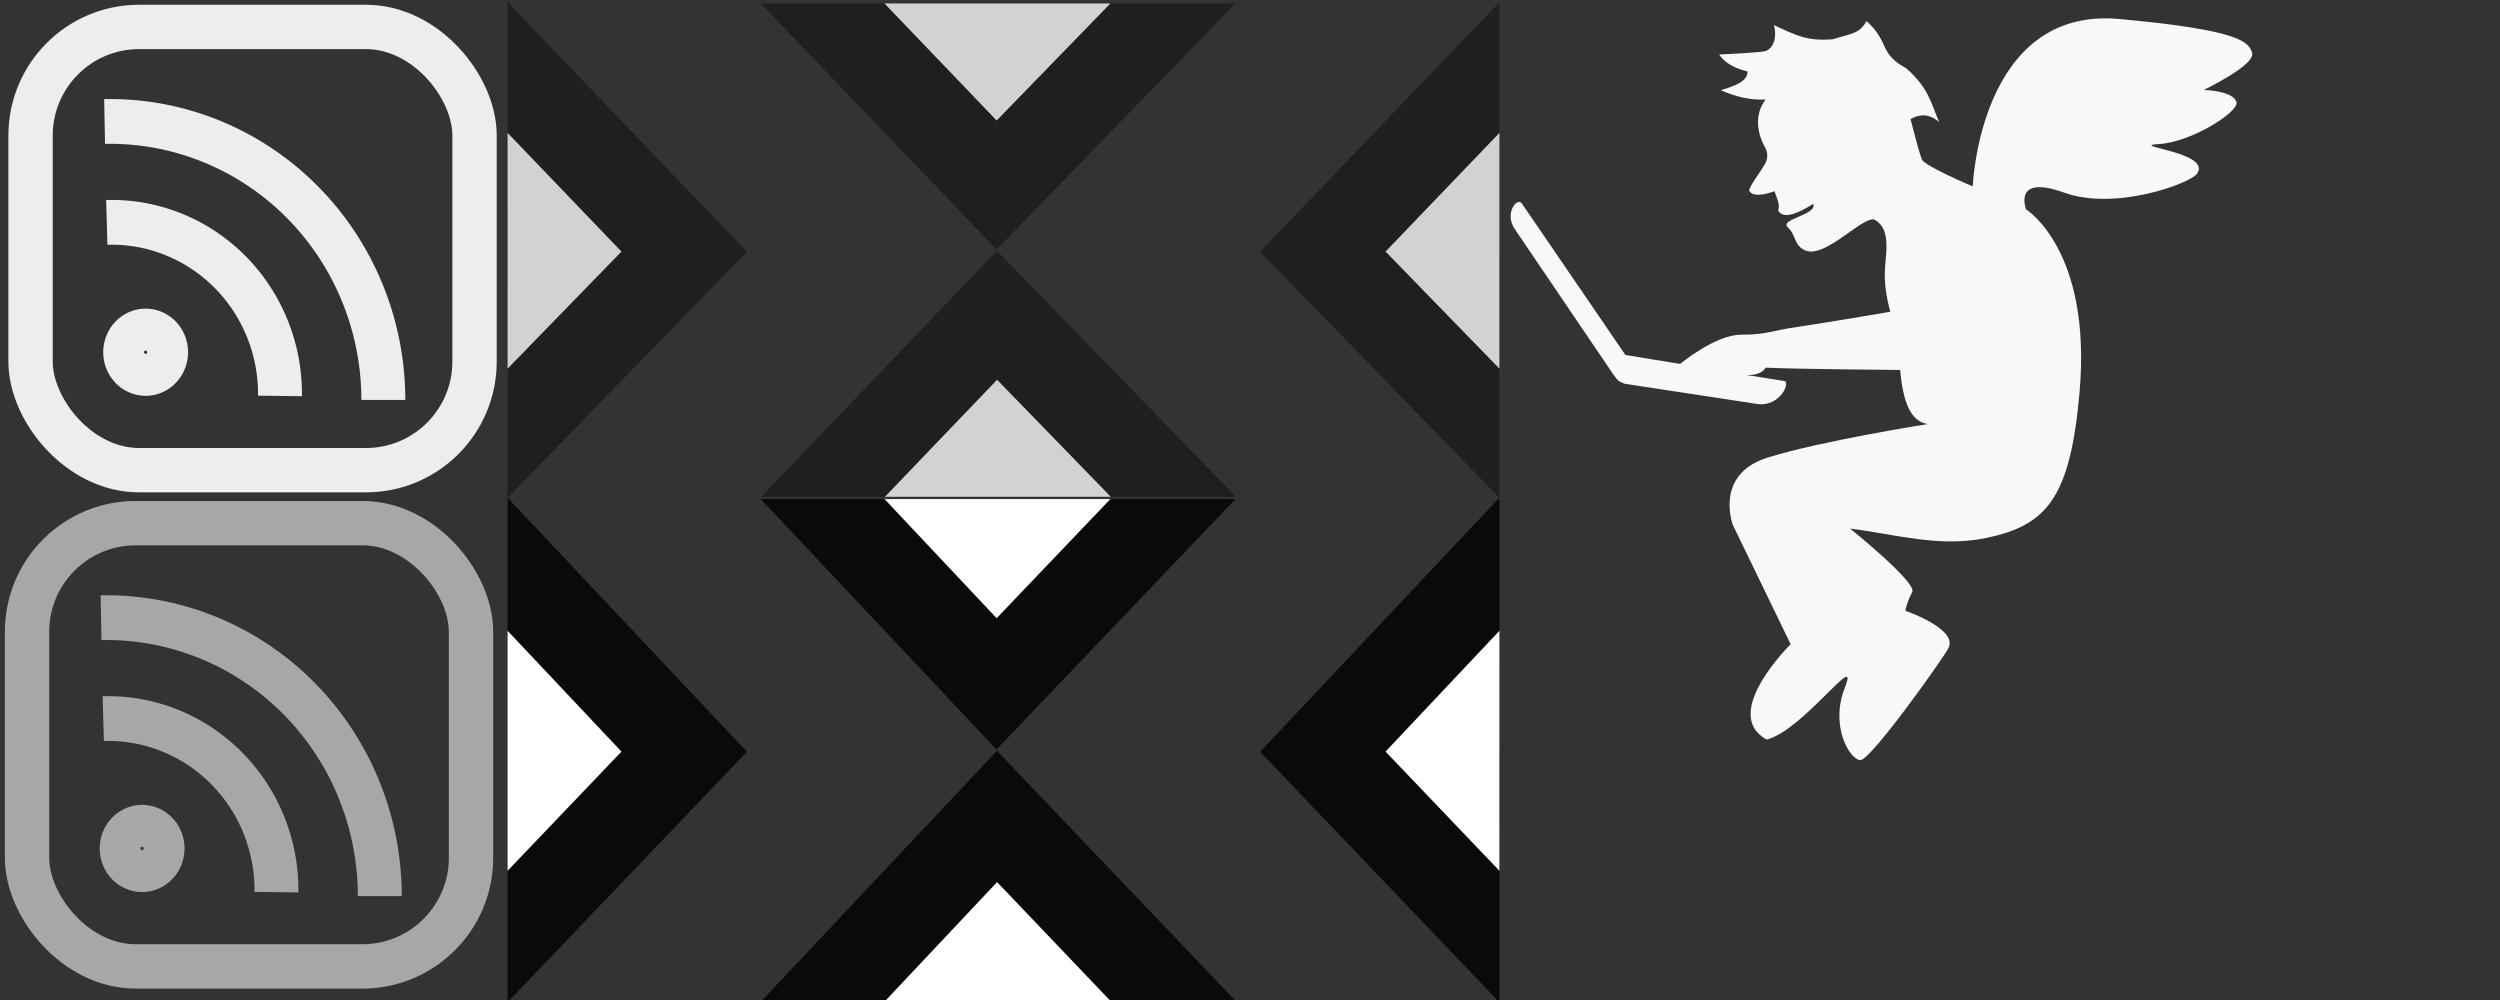 <?xml version="1.0" encoding="UTF-8" standalone="no"?>
<!-- Created with Inkscape (http://www.inkscape.org/) -->

<svg
   xmlns:dc="http://purl.org/dc/elements/1.1/"
   xmlns:cc="http://creativecommons.org/ns#"
   xmlns:rdf="http://www.w3.org/1999/02/22-rdf-syntax-ns#"
   xmlns:svg="http://www.w3.org/2000/svg"
   xmlns="http://www.w3.org/2000/svg"
   xmlns:sodipodi="http://sodipodi.sourceforge.net/DTD/sodipodi-0.dtd"
   xmlns:inkscape="http://www.inkscape.org/namespaces/inkscape"
   width="100"
   height="40"
   id="svg5395"
   version="1.1"
   inkscape:version="0.48.2 r9819"
   sodipodi:docname="largeicons.svg"
   inkscape:export-filename="G:\xampplite\htdocs\public_html\wp-content\themes\cowobo\images\largeicons.png"
   inkscape:export-xdpi="90.05455"
   inkscape:export-ydpi="90.05455">
  <rect width="100%" height="100%" fill="#333333" stroke="none"/>
  <defs
     id="defs5397" />
  <sodipodi:namedview
     id="base"
     pagecolor="#ffffff"
     bordercolor="#666666"
     borderopacity="1.0"
     inkscape:pageopacity="0.0"
     inkscape:pageshadow="2"
     inkscape:zoom="8"
     inkscape:cx="47.834263"
     inkscape:cy="17.947622"
     inkscape:document-units="px"
     inkscape:current-layer="layer1"
     showgrid="false"
     inkscape:window-width="1366"
     inkscape:window-height="706"
     inkscape:window-x="-8"
     inkscape:window-y="-8"
     inkscape:window-maximized="1"
     borderlayer="true"
     showborder="true"
     inkscape:showpageshadow="false"
     showguides="true"
     inkscape:guide-bbox="true"
     inkscape:snap-global="false">
    <sodipodi:guide
       orientation="1,0"
       position="20,41.964"
       id="guide5434" />
    <sodipodi:guide
       orientation="1,0"
       position="30,41.429"
       id="guide5436" />
    <sodipodi:guide
       orientation="1,0"
       position="50,40.714"
       id="guide5438" />
    <sodipodi:guide
       orientation="1,0"
       position="60,40.536"
       id="guide5440" />
    <sodipodi:guide
       orientation="0,1"
       position="71.071,20.179"
       id="guide5820" />
  </sodipodi:namedview>
  <g
     inkscape:label="Layer 1"
     inkscape:groupmode="layer"
     id="layer1"
     transform="translate(0,-1012.362)">
    <g
       id="g3890"
       inkscape:export-filename="G:\xampplite\htdocs\public_html\wp-content\themes\cowobo\images\rsslarge.png"
       inkscape:export-xdpi="90.05455"
       inkscape:export-ydpi="90.05455"
       transform="matrix(0.957,0,0,0.957,-134.372,25.598)"
       style="stroke:#ededed;stroke-opacity:1">
      <rect
         style="fill:none;stroke:#ededed;stroke-width:1.854;stroke-linecap:round;stroke-miterlimit:4;stroke-opacity:1;stroke-dasharray:none"
         id="rect3110"
         width="18.557"
         height="18.527"
         x="141.687"
         y="1032.227"
         ry="4.538" />
      <path
         sodipodi:type="arc"
         style="fill:none;stroke:#ededed;stroke-width:51.097;stroke-miterlimit:4;stroke-opacity:1;stroke-dasharray:none"
         id="path3112"
         sodipodi:cx="546.94708"
         sodipodi:cy="-275.90704"
         sodipodi:rx="23.688078"
         sodipodi:ry="23.688078"
         d="m 570.635,-275.907 a 23.688,23.688 0 1 1 -47.376,0 23.688,23.688 0 1 1 47.376,0 z"
         transform="matrix(0.036,0,0,0.037,126.807,1056.032)" />
      <path
         sodipodi:type="arc"
         style="fill:none;stroke:#ededed;stroke-width:1.804;stroke-linecap:butt;stroke-miterlimit:4;stroke-opacity:1;stroke-dasharray:none"
         id="path3114"
         sodipodi:cx="326.77173"
         sodipodi:cy="-216.42169"
         sodipodi:rx="11.22532"
         sodipodi:ry="11.22532"
         d="m 326.552,-227.645 a 11.225,11.225 0 0 1 11.445,11.223"
         transform="matrix(1.018,0,0,1.037,-187.649,1272.247)"
         sodipodi:start="4.6927999"
         sodipodi:end="6.2831852"
         sodipodi:open="true"
         inkscape:transform-center-x="-7.4367032"
         inkscape:transform-center-y="-8.3810579" />
      <path
         inkscape:transform-center-y="-5.1640462"
         inkscape:transform-center-x="-4.5822156"
         sodipodi:open="true"
         sodipodi:end="6.2948451"
         sodipodi:start="4.6836667"
         transform="matrix(0.627,0,0,0.639,-59.811,1185.86)"
         d="m 326.449,-227.642 a 11.225,11.225 0 0 1 11.547,11.352"
         sodipodi:ry="11.22532"
         sodipodi:rx="11.22532"
         sodipodi:cy="-216.42169"
         sodipodi:cx="326.77173"
         id="path3116"
         style="fill:none;stroke:#ededed;stroke-width:2.928;stroke-linecap:butt;stroke-miterlimit:4;stroke-opacity:1;stroke-dasharray:none"
         sodipodi:type="arc" />
    </g>
    <g
       inkscape:export-ydpi="90.05455"
       inkscape:export-xdpi="90.05455"
       inkscape:export-filename="G:\xampplite\htdocs\public_html\wp-content\themes\cowobo\images\rsslarge2.png"
       id="g3896"
       transform="matrix(0.957,0,0,0.957,-134.513,45.447)"
       style="stroke:#a7a7a7;stroke-opacity:1">
      <rect
         ry="4.538"
         y="1032.227"
         x="141.687"
         height="18.527"
         width="18.557"
         id="rect3898"
         style="fill:none;stroke:#a7a7a7;stroke-width:1.854;stroke-linecap:round;stroke-miterlimit:4;stroke-opacity:1;stroke-dasharray:none" />
      <path
         transform="matrix(0.036,0,0,0.037,126.807,1056.032)"
         d="m 570.635,-275.907 a 23.688,23.688 0 1 1 -47.376,0 23.688,23.688 0 1 1 47.376,0 z"
         sodipodi:ry="23.688078"
         sodipodi:rx="23.688078"
         sodipodi:cy="-275.90704"
         sodipodi:cx="546.94708"
         id="path3900"
         style="fill:none;stroke:#a7a7a7;stroke-width:51.097;stroke-miterlimit:4;stroke-opacity:1;stroke-dasharray:none"
         sodipodi:type="arc" />
      <path
         inkscape:transform-center-y="-8.3810579"
         inkscape:transform-center-x="-7.4367032"
         sodipodi:open="true"
         sodipodi:end="6.2831852"
         sodipodi:start="4.6927999"
         transform="matrix(1.018,0,0,1.037,-187.649,1272.247)"
         d="m 326.552,-227.645 a 11.225,11.225 0 0 1 11.445,11.223"
         sodipodi:ry="11.22532"
         sodipodi:rx="11.22532"
         sodipodi:cy="-216.42169"
         sodipodi:cx="326.77173"
         id="path3902"
         style="fill:none;stroke:#a7a7a7;stroke-width:1.804;stroke-linecap:butt;stroke-miterlimit:4;stroke-opacity:1;stroke-dasharray:none"
         sodipodi:type="arc" />
      <path
         sodipodi:type="arc"
         style="fill:none;stroke:#a7a7a7;stroke-width:2.928;stroke-linecap:butt;stroke-miterlimit:4;stroke-opacity:1;stroke-dasharray:none"
         id="path3904"
         sodipodi:cx="326.77173"
         sodipodi:cy="-216.42169"
         sodipodi:rx="11.22532"
         sodipodi:ry="11.22532"
         d="m 326.449,-227.642 a 11.225,11.225 0 0 1 11.547,11.352"
         transform="matrix(0.627,0,0,0.639,-59.811,1185.86)"
         sodipodi:start="4.6836667"
         sodipodi:end="6.2948451"
         sodipodi:open="true"
         inkscape:transform-center-x="-4.5822156"
         inkscape:transform-center-y="-5.1640462" />
    </g>
    <path
       sodipodi:nodetypes="cccc"
       inkscape:connector-curvature="0"
       id="path4890"
       d="m 30.432,1032.324 9.428,10.017 9.56,-10.017 z"
       style="opacity:0.8;fill:#000000;fill-opacity:1;stroke:none" />
    <path
       style="fill:#ffffff;fill-opacity:1;stroke:none"
       d="m 35.38,1032.324 4.486,4.766 4.549,-4.766 z"
       id="path4892"
       inkscape:connector-curvature="0"
       sodipodi:nodetypes="cccc" />
    <path
       style="opacity:0.8;fill:#000000;fill-opacity:1;stroke:none"
       d="m 30.45,1052.411 9.428,-10.017 9.56,10.018 z"
       id="path4896"
       inkscape:connector-curvature="0"
       sodipodi:nodetypes="cccc" />
    <path
       sodipodi:nodetypes="cccc"
       inkscape:connector-curvature="0"
       id="path4898"
       d="m 35.397,1052.412 4.486,-4.766 4.549,4.767 z"
       style="fill:#ffffff;fill-opacity:1;stroke:none" />
    <path
       sodipodi:nodetypes="cccc"
       inkscape:connector-curvature="0"
       id="path4902"
       d="m 20.303,1052.452 9.574,-10.02 -9.574,-10.16 z"
       style="opacity:0.8;fill:#000000;fill-opacity:1;stroke:none" />
    <path
       style="fill:#ffffff;fill-opacity:1;stroke:none"
       d="m 20.303,1047.194 4.555,-4.768 -4.556,-4.834 z"
       id="path4904"
       inkscape:connector-curvature="0"
       sodipodi:nodetypes="cccc" />
    <path
       style="opacity:0.8;fill:#000000;fill-opacity:1;stroke:none"
       d="m 59.977,1052.452 -9.574,-10.02 9.574,-10.16 z"
       id="path4908"
       inkscape:connector-curvature="0"
       sodipodi:nodetypes="cccc" />
    <path
       sodipodi:nodetypes="cccc"
       inkscape:connector-curvature="0"
       id="path4910"
       d="m 59.977,1047.194 -4.555,-4.768 4.556,-4.834 z"
       style="fill:#ffffff;fill-opacity:1;stroke:none" />
    <path
       style="opacity:0.4;fill:#000000;fill-opacity:1;stroke:none"
       d="m 30.432,1012.502 9.428,9.84 9.56,-9.84 z"
       id="path5167"
       inkscape:connector-curvature="0"
       sodipodi:nodetypes="cccc" />
    <path
       sodipodi:nodetypes="cccc"
       inkscape:connector-curvature="0"
       id="path5169"
       d="m 35.38,1012.501 4.486,4.682 4.549,-4.682 z"
       style="opacity:0.8;fill:#ffffff;fill-opacity:1;stroke:none" />
    <path
       sodipodi:nodetypes="cccc"
       inkscape:connector-curvature="0"
       id="path5171"
       d="m 30.45,1032.233 9.428,-9.84 9.56,9.84 z"
       style="opacity:0.4;fill:#000000;fill-opacity:1;stroke:none" />
    <path
       style="opacity:0.8;fill:#ffffff;fill-opacity:1;stroke:none"
       d="m 35.397,1032.234 4.486,-4.682 4.549,4.682 z"
       id="path5173"
       inkscape:connector-curvature="0"
       sodipodi:nodetypes="cccc" />
    <path
       style="opacity:0.4;fill:#000000;fill-opacity:1;stroke:none"
       d="m 20.303,1032.274 9.574,-9.843 -9.574,-9.98 z"
       id="path5175"
       inkscape:connector-curvature="0"
       sodipodi:nodetypes="cccc" />
    <path
       sodipodi:nodetypes="cccc"
       inkscape:connector-curvature="0"
       id="path5177"
       d="m 20.303,1027.109 4.555,-4.684 -4.556,-4.749 z"
       style="opacity:0.8;fill:#ffffff;fill-opacity:1;stroke:none" />
    <path
       sodipodi:nodetypes="cccc"
       inkscape:connector-curvature="0"
       id="path5179"
       d="m 59.977,1032.274 -9.574,-9.843 9.574,-9.98 z"
       style="opacity:0.4;fill:#000000;fill-opacity:1;stroke:none" />
    <path
       style="opacity:0.8;fill:#ffffff;fill-opacity:1;stroke:none"
       d="m 59.977,1027.109 -4.555,-4.684 4.556,-4.749 z"
       id="path5181"
       inkscape:connector-curvature="0"
       sodipodi:nodetypes="cccc" />
    <path
       inkscape:export-ydpi="90.05455"
       inkscape:export-xdpi="90.05455"
       inkscape:export-filename="G:\xampplite\htdocs\public_html\wp-content\themes\cowobo\images\unsupported.jpg.png"
       sodipodi:nodetypes="csscsssscsscscssscccsccccccccccccsscscsscsscsscccccsccccccscc"
       inkscape:connector-curvature="0"
       id="path5102"
       d="m 78.91,1019.812 c 0,0 0.274,-7.197 5.859,-6.69 4.931,0.448 5.17,0.938 5.313,1.344 0.173,0.489 -1.932,1.493 -1.932,1.493 0,0 1.213,0.03 1.311,0.505 0.077,0.375 -1.794,1.585 -3.105,1.66 -1.311,0.075 2.165,0.32 1.518,1.194 -0.276,0.374 -3.243,1.493 -5.313,0.747 -2.07,-0.747 -1.518,0.672 -1.518,0.672 0,0 2.639,1.62 2.139,7.318 -0.373,4.249 -1.328,5.322 -3.726,5.824 -1.891,0.396 -3.661,-0.154 -5.451,-0.373 0,0 2.691,2.166 2.484,2.539 -0.207,0.373 -0.276,0.746 -0.276,0.746 0,0 2.122,0.728 1.725,1.494 -0.226,0.437 -3.105,4.48 -3.519,4.48 -0.414,0 -1.242,-1.344 -0.621,-2.912 0.621,-1.568 -1.67,1.724 -3.132,2.092 -1.877,-1.031 0.96,-3.814 0.96,-3.814 l -2.313,-4.773 c 0,0 -0.759,-2.016 1.38,-2.689 2.139,-0.672 6.418,-1.344 6.418,-1.344 -0.527,-0.091 -0.965,-0.536 -1.104,-2.165 0,0 -4.012,-0.03 -5.379,-0.091 -0.307,0.493 -1.238,0.219 -1.238,0.219 l 1.959,0.31 c 0.305,0 -0.125,1.054 -1.059,0.923 l -5.292,-0.807 c -0.224,-0.084 -0.274,-0.095 -0.487,-0.406 l -3.902,-5.757 c -0.473,-0.653 0.098,-1.339 0.271,-1.041 l 4.138,6.052 2.189,0.356 c 0,0 1.4,-1.168 2.436,-1.168 1.035,0 1.19,-0.159 2.225,-0.307 1.035,-0.149 3.744,-0.61 3.744,-0.61 0,0 -0.241,-0.819 -0.221,-1.555 0.02,-0.736 0.273,-1.681 -0.348,-2.092 -0.38,-0.373 -1.989,1.542 -2.829,1.195 -0.466,-0.195 -0.352,-0.605 -0.707,-0.933 -0.343,-0.316 1.223,-0.507 1.018,-0.933 -0.221,0.146 -1.001,0.634 -1.311,0.373 -0.155,-0.131 -0.043,-0.144 -0.064,-0.332 -0.022,-0.188 -0.175,-0.547 -0.175,-0.547 0,0 -0.791,0.323 -0.997,0 -0.074,-0.12 0.434,-0.747 0.632,-1.111 0.198,-0.364 -0.028,-0.679 -0.028,-0.679 -0.291,-0.532 -0.417,-1.281 0.044,-1.877 -0.551,0.03 -1.146,-0.084 -1.794,-0.373 0.544,-0.166 1.067,-0.34 1.07,-0.747 -0.522,-0.13 -0.889,-0.328 -1.138,-0.679 0,0 1.708,-0.075 1.873,-0.144 0.393,-0.16 0.425,-0.736 0.313,-1.036 0.957,0.444 1.353,0.644 2.343,0.572 0.845,-0.244 1.09,-0.247 1.37,-0.73 0.94,0.854 0.475,1.29 1.583,1.885 0.884,0.782 0.969,1.32 1.315,2.147 -0.433,-0.356 -0.797,-0.298 -1.139,-0.113 0,0 0.339,1.341 0.451,1.612 0.113,0.272 2.04,1.083 2.04,1.083 z"
       style="fill:#f8f8f8;fill-opacity:1;stroke:none;display:inline" />
  </g>
</svg>
